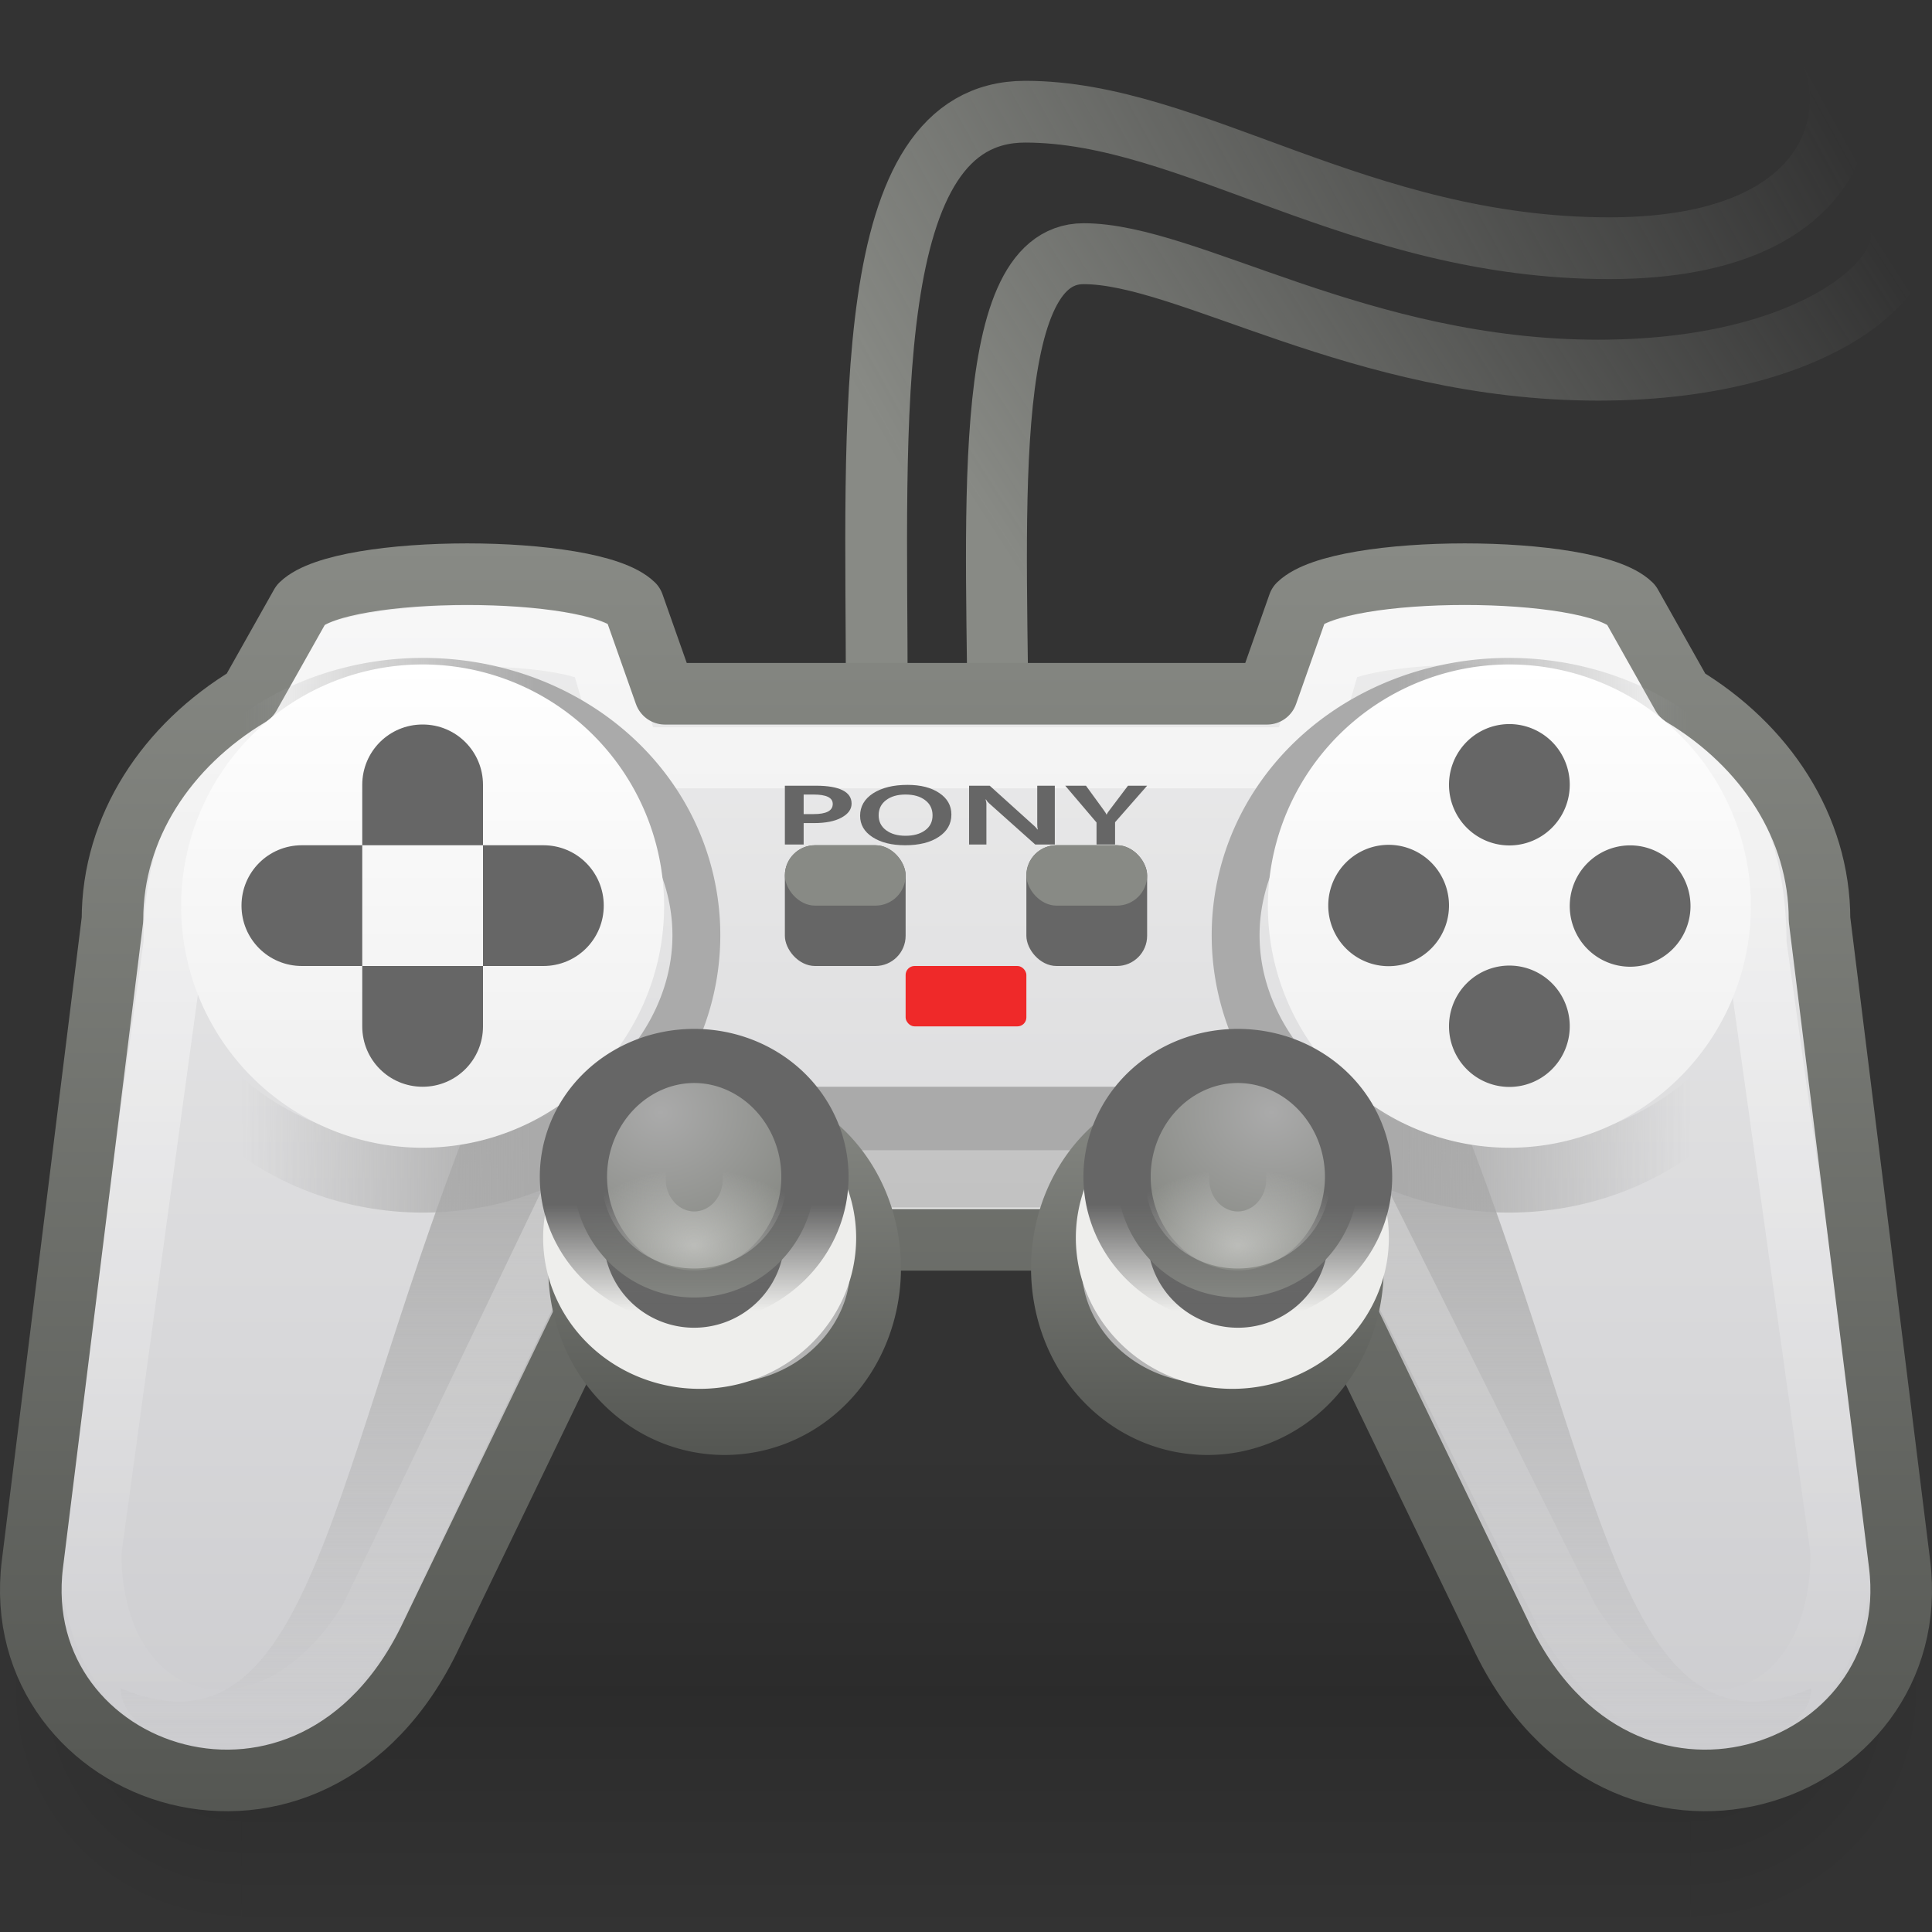 <?xml version="1.0" encoding="UTF-8" standalone="no"?>
<!-- Created with Inkscape (http://www.inkscape.org/) -->
<svg
   xmlns:dc="http://purl.org/dc/elements/1.1/"
   xmlns:cc="http://web.resource.org/cc/"
   xmlns:rdf="http://www.w3.org/1999/02/22-rdf-syntax-ns#"
   xmlns:svg="http://www.w3.org/2000/svg"
   xmlns="http://www.w3.org/2000/svg"
   xmlns:xlink="http://www.w3.org/1999/xlink"
   xmlns:sodipodi="http://sodipodi.sourceforge.net/DTD/sodipodi-0.dtd"
   xmlns:inkscape="http://www.inkscape.org/namespaces/inkscape"
   width="32px"
   height="32px"
   id="svg2777"
   sodipodi:version="0.32"
   inkscape:version="0.45.1"
   sodipodi:docbase="C:\Documents and Settings\Administrator\My Documents\Icons\Tango\my_icons\32x32"
   sodipodi:docname="input-gaming-sony-psx-dual-shock.svg"
   inkscape:output_extension="org.inkscape.output.svg.inkscape"
   inkscape:export-filename="C:\Documents and Settings\Administrator\My Documents\Icons\Tango\my_icons\32x32\input-gaming-sony-psx-dual-shock.png"
   inkscape:export-xdpi="90"
   inkscape:export-ydpi="90">
  <rect width="100%" height="100%" fill="#333333" stroke="none"/>
  <defs
     id="defs2779">
    <linearGradient
       inkscape:collect="always"
       xlink:href="#linearGradient4748"
       id="linearGradient3308"
       gradientUnits="userSpaceOnUse"
       x1="14.529"
       y1="20.716"
       x2="18.888"
       y2="18.71" />
    <linearGradient
       inkscape:collect="always"
       xlink:href="#linearGradient4748"
       id="linearGradient3306"
       gradientUnits="userSpaceOnUse"
       x1="10.208"
       y1="24.065"
       x2="4.534"
       y2="24.065" />
    <linearGradient
       inkscape:collect="always"
       xlink:href="#linearGradient4748"
       id="linearGradient2773"
       gradientUnits="userSpaceOnUse"
       x1="10.208"
       y1="24.065"
       x2="4.534"
       y2="24.065" />
    <linearGradient
       inkscape:collect="always"
       xlink:href="#linearGradient6037"
       id="linearGradient3312"
       gradientUnits="userSpaceOnUse"
       x1="11.714"
       y1="20.618"
       x2="11.714"
       y2="22.164" />
    <radialGradient
       inkscape:collect="always"
       xlink:href="#linearGradient6045"
       id="radialGradient3310"
       gradientUnits="userSpaceOnUse"
       gradientTransform="matrix(1.072,0,0,1.198,-0.809,-4.001)"
       cx="11.318"
       cy="19.433"
       fx="11.318"
       fy="19.433"
       r="1.724" />
    <radialGradient
       inkscape:collect="always"
       xlink:href="#linearGradient6057"
       id="radialGradient3314"
       gradientUnits="userSpaceOnUse"
       gradientTransform="matrix(1.578,0,0,1.09,-6.772,-1.826)"
       cx="11.714"
       cy="21.299"
       fx="11.714"
       fy="21.299"
       r="1.221" />
    <linearGradient
       inkscape:collect="always"
       id="linearGradient6037">
      <stop
         style="stop-color:#666666;stop-opacity:1"
         offset="0"
         id="stop6039" />
      <stop
         style="stop-color:#666666;stop-opacity:0"
         offset="1"
         id="stop6041" />
    </linearGradient>
    <linearGradient
       inkscape:collect="always"
       xlink:href="#linearGradient6037"
       id="linearGradient3318"
       gradientUnits="userSpaceOnUse"
       x1="11.714"
       y1="20.618"
       x2="11.714"
       y2="22.164" />
    <linearGradient
       inkscape:collect="always"
       id="linearGradient6045">
      <stop
         style="stop-color:#aaaaaa;stop-opacity:1"
         offset="0"
         id="stop6047" />
      <stop
         style="stop-color:#888a85;stop-opacity:1"
         offset="1"
         id="stop6049" />
    </linearGradient>
    <radialGradient
       inkscape:collect="always"
       xlink:href="#linearGradient6045"
       id="radialGradient3316"
       gradientUnits="userSpaceOnUse"
       gradientTransform="matrix(1.072,0,0,1.198,-0.809,-4.001)"
       cx="11.318"
       cy="19.433"
       fx="11.318"
       fy="19.433"
       r="1.724" />
    <linearGradient
       inkscape:collect="always"
       id="linearGradient6057">
      <stop
         style="stop-color:#eeeeec;stop-opacity:1;"
         offset="0"
         id="stop6059" />
      <stop
         style="stop-color:#eeeeec;stop-opacity:0;"
         offset="1"
         id="stop6061" />
    </linearGradient>
    <radialGradient
       inkscape:collect="always"
       xlink:href="#linearGradient6057"
       id="radialGradient3320"
       gradientUnits="userSpaceOnUse"
       gradientTransform="matrix(1.578,0,0,1.09,-6.772,-1.826)"
       cx="11.714"
       cy="21.299"
       fx="11.714"
       fy="21.299"
       r="1.221" />
    <linearGradient
       inkscape:collect="always"
       xlink:href="#linearGradient3132"
       id="linearGradient3146"
       x1="22.5"
       y1="22"
       x2="22.5"
       y2="16"
       gradientUnits="userSpaceOnUse"
       spreadMethod="reflect"
       gradientTransform="matrix(1.412,0,0,0.667,-15.765,13.333)" />
    <radialGradient
       inkscape:collect="always"
       xlink:href="#linearGradient3132"
       id="radialGradient3138"
       cx="7.5"
       cy="7.75"
       fx="7.5"
       fy="7.75"
       r="5.5"
       gradientTransform="matrix(-1,0,0,-1,15,18.25)"
       gradientUnits="userSpaceOnUse" />
    <linearGradient
       inkscape:collect="always"
       id="linearGradient3132">
      <stop
         style="stop-color:#000000;stop-opacity:1;"
         offset="0"
         id="stop3134" />
      <stop
         style="stop-color:#000000;stop-opacity:0;"
         offset="1"
         id="stop3136" />
    </linearGradient>
    <radialGradient
       inkscape:collect="always"
       xlink:href="#linearGradient3132"
       id="radialGradient3150"
       gradientUnits="userSpaceOnUse"
       gradientTransform="matrix(-1,0,0,-1,15,18.25)"
       cx="7.5"
       cy="7.75"
       fx="7.5"
       fy="7.75"
       r="5.5" />
    <linearGradient
       id="linearGradient3704">
      <stop
         style="stop-color:#888a85;stop-opacity:1;"
         offset="0"
         id="stop3706" />
      <stop
         style="stop-color:#555753;stop-opacity:1;"
         offset="1"
         id="stop3709" />
    </linearGradient>
    <linearGradient
       id="linearGradient9531">
      <stop
         style="stop-color:#000000;stop-opacity:1;"
         offset="0"
         id="stop9533" />
      <stop
         style="stop-color:#000000;stop-opacity:0;"
         offset="1"
         id="stop9535" />
    </linearGradient>
    <linearGradient
       id="linearGradient6993">
      <stop
         style="stop-color:#cccccf;stop-opacity:1;"
         offset="0"
         id="stop6995" />
      <stop
         style="stop-color:#eeeeee;stop-opacity:1;"
         offset="1"
         id="stop6997" />
    </linearGradient>
    <linearGradient
       inkscape:collect="always"
       id="linearGradient4692">
      <stop
         style="stop-color:#aaaaaa;stop-opacity:1;"
         offset="0"
         id="stop4694" />
      <stop
         style="stop-color:#aaaaaa;stop-opacity:0;"
         offset="1"
         id="stop4696" />
    </linearGradient>
    <linearGradient
       id="linearGradient3703">
      <stop
         style="stop-color:#ffffff;stop-opacity:0;"
         offset="0"
         id="stop3705" />
      <stop
         style="stop-color:#ffffff;stop-opacity:1;"
         offset="1"
         id="stop3707" />
    </linearGradient>
    <linearGradient
       inkscape:collect="always"
       id="linearGradient4748">
      <stop
         style="stop-color:#aaaaaa;stop-opacity:1;"
         offset="0"
         id="stop4750" />
      <stop
         style="stop-color:#aaaaaa;stop-opacity:0;"
         offset="1"
         id="stop4752" />
    </linearGradient>
    <linearGradient
       id="linearGradient3706">
      <stop
         style="stop-color:#eeeeee;stop-opacity:1;"
         offset="0"
         id="stop3708" />
      <stop
         style="stop-color:#ffffff;stop-opacity:1;"
         offset="1"
         id="stop3710" />
    </linearGradient>
    <linearGradient
       id="linearGradient4548">
      <stop
         id="stop4550"
         offset="0"
         style="stop-color:#888a85;stop-opacity:1" />
      <stop
         id="stop4552"
         offset="1"
         style="stop-color:#888a85;stop-opacity:0" />
    </linearGradient>
    <linearGradient
       inkscape:collect="always"
       xlink:href="#linearGradient6993"
       id="linearGradient2922"
       gradientUnits="userSpaceOnUse"
       gradientTransform="matrix(0.667,0,0,0.667,0.28,-13.476)"
       x1="24.949"
       y1="62.5"
       x2="24.949"
       y2="32.249" />
    <linearGradient
       inkscape:collect="always"
       xlink:href="#linearGradient4692"
       id="linearGradient2924"
       gradientUnits="userSpaceOnUse"
       gradientTransform="matrix(0.667,0,0,0.645,-2.7324908e-2,1.737)"
       x1="9.404"
       y1="23.989"
       x2="9.404"
       y2="40.544" />
    <linearGradient
       inkscape:collect="always"
       xlink:href="#linearGradient4692"
       id="linearGradient2926"
       gradientUnits="userSpaceOnUse"
       gradientTransform="matrix(-0.667,0,0,0.645,32.002,1.737)"
       x1="9.404"
       y1="23.989"
       x2="9.404"
       y2="40.544" />
    <linearGradient
       inkscape:collect="always"
       xlink:href="#linearGradient3703"
       id="linearGradient2928"
       gradientUnits="userSpaceOnUse"
       gradientTransform="matrix(0.665,0,0,0.656,3.2268256e-2,-0.372)"
       x1="24"
       y1="43.078"
       x2="24"
       y2="13.593" />
    <linearGradient
       inkscape:collect="always"
       xlink:href="#linearGradient4748"
       id="linearGradient2930"
       gradientUnits="userSpaceOnUse"
       x1="14.918"
       y1="24.065"
       x2="6.401"
       y2="24.005" />
    <linearGradient
       inkscape:collect="always"
       xlink:href="#linearGradient3706"
       id="linearGradient2932"
       gradientUnits="userSpaceOnUse"
       x1="11.714"
       y1="25.143"
       x2="11.714"
       y2="15.286" />
    <linearGradient
       inkscape:collect="always"
       xlink:href="#linearGradient4748"
       id="linearGradient2934"
       gradientUnits="userSpaceOnUse"
       x1="14.918"
       y1="24.065"
       x2="6.401"
       y2="24.005" />
    <linearGradient
       inkscape:collect="always"
       xlink:href="#linearGradient3706"
       id="linearGradient2936"
       gradientUnits="userSpaceOnUse"
       x1="11.714"
       y1="25.143"
       x2="11.714"
       y2="15.286" />
    <linearGradient
       inkscape:collect="always"
       xlink:href="#linearGradient4548"
       id="linearGradient2938"
       gradientUnits="userSpaceOnUse"
       gradientTransform="matrix(0.637,0,0,0.744,8.963,-3.474)"
       x1="11.503"
       y1="14.911"
       x2="31.856"
       y2="3.16" />
    <linearGradient
       inkscape:collect="always"
       xlink:href="#linearGradient4548"
       id="linearGradient2940"
       gradientUnits="userSpaceOnUse"
       gradientTransform="matrix(0.619,0,0,0.613,10.402,-0.932)"
       x1="11.503"
       y1="14.911"
       x2="31.856"
       y2="3.16" />
    <linearGradient
       inkscape:collect="always"
       xlink:href="#linearGradient4548"
       id="linearGradient2943"
       gradientUnits="userSpaceOnUse"
       gradientTransform="matrix(0.657,0,0,0.59,9.589,1.146)"
       x1="11.503"
       y1="14.911"
       x2="31.856"
       y2="3.16" />
    <linearGradient
       inkscape:collect="always"
       xlink:href="#linearGradient4548"
       id="linearGradient2946"
       gradientUnits="userSpaceOnUse"
       gradientTransform="matrix(0.691,0,0,0.72,7.267,-2.367)"
       x1="11.503"
       y1="14.911"
       x2="31.856"
       y2="3.16" />
    <linearGradient
       inkscape:collect="always"
       xlink:href="#linearGradient3703"
       id="linearGradient2964"
       gradientUnits="userSpaceOnUse"
       gradientTransform="matrix(0.687,0,0,0.65,-0.479,0.798)"
       x1="24"
       y1="43.078"
       x2="24"
       y2="13.593" />
    <linearGradient
       inkscape:collect="always"
       xlink:href="#linearGradient4692"
       id="linearGradient2968"
       gradientUnits="userSpaceOnUse"
       gradientTransform="matrix(-0.643,0,0,0.664,31.929,2.056)"
       x1="9.404"
       y1="23.989"
       x2="9.404"
       y2="40.544" />
    <linearGradient
       inkscape:collect="always"
       xlink:href="#linearGradient4692"
       id="linearGradient2971"
       gradientUnits="userSpaceOnUse"
       gradientTransform="matrix(0.643,0,0,0.664,7.1426067e-2,2.056)"
       x1="9.404"
       y1="23.989"
       x2="9.404"
       y2="40.544" />
    <linearGradient
       inkscape:collect="always"
       xlink:href="#linearGradient6993"
       id="linearGradient2974"
       gradientUnits="userSpaceOnUse"
       gradientTransform="matrix(0.668,0,0,0.67,-2.8385497e-2,-12.528)"
       x1="24.949"
       y1="62.5"
       x2="24.949"
       y2="32.249" />
    <linearGradient
       inkscape:collect="always"
       xlink:href="#linearGradient3704"
       id="linearGradient3711"
       x1="15.5"
       y1="8.994"
       x2="15.5"
       y2="30"
       gradientUnits="userSpaceOnUse" />
    <linearGradient
       inkscape:collect="always"
       xlink:href="#linearGradient3704"
       id="linearGradient4256"
       x1="11.714"
       y1="17.329"
       x2="11.714"
       y2="23.091"
       gradientUnits="userSpaceOnUse" />
    <linearGradient
       inkscape:collect="always"
       xlink:href="#linearGradient4748"
       id="linearGradient4259"
       gradientUnits="userSpaceOnUse"
       x1="10.208"
       y1="24.065"
       x2="4.534"
       y2="24.065" />
    <linearGradient
       inkscape:collect="always"
       xlink:href="#linearGradient4748"
       id="linearGradient4263"
       gradientUnits="userSpaceOnUse"
       x1="10.208"
       y1="24.065"
       x2="4.534"
       y2="24.065" />
    <linearGradient
       inkscape:collect="always"
       xlink:href="#linearGradient4748"
       id="linearGradient4266"
       gradientUnits="userSpaceOnUse"
       x1="10.208"
       y1="24.065"
       x2="4.534"
       y2="24.065" />
    <linearGradient
       inkscape:collect="always"
       xlink:href="#linearGradient3704"
       id="linearGradient4279"
       gradientUnits="userSpaceOnUse"
       x1="11.714"
       y1="17.329"
       x2="11.714"
       y2="23.091" />
    <radialGradient
       inkscape:collect="always"
       xlink:href="#linearGradient6045"
       id="radialGradient4281"
       gradientUnits="userSpaceOnUse"
       gradientTransform="matrix(1.072,0,0,1.198,-0.809,-4.001)"
       cx="11.318"
       cy="19.433"
       fx="11.318"
       fy="19.433"
       r="1.724" />
    <linearGradient
       inkscape:collect="always"
       xlink:href="#linearGradient6037"
       id="linearGradient4283"
       gradientUnits="userSpaceOnUse"
       x1="11.714"
       y1="20.618"
       x2="11.714"
       y2="22.164" />
    <radialGradient
       inkscape:collect="always"
       xlink:href="#linearGradient6057"
       id="radialGradient4285"
       gradientUnits="userSpaceOnUse"
       gradientTransform="matrix(1.578,0,0,1.09,-6.772,-1.826)"
       cx="11.714"
       cy="21.299"
       fx="11.714"
       fy="21.299"
       r="1.221" />
  </defs>
  <sodipodi:namedview
     id="base"
     pagecolor="#ffffff"
     bordercolor="#666666"
     borderopacity="1.0"
     inkscape:pageopacity="0.0"
     inkscape:pageshadow="2"
     inkscape:zoom="16.000001"
     inkscape:cx="26.386528"
     inkscape:cy="16.051355"
     inkscape:current-layer="layer1"
     showgrid="true"
     inkscape:grid-bbox="true"
     inkscape:document-units="px"
     inkscape:window-width="1152"
     inkscape:window-height="813"
     inkscape:window-x="-4"
     inkscape:window-y="-4"
     inkscape:grid-points="true"
     inkscape:showpageshadow="false" />
  <g
     id="layer1"
     inkscape:label="Layer 1"
     inkscape:groupmode="layer">
    <rect
       style="opacity:0.15;fill:url(#linearGradient3146);fill-opacity:1;stroke:none;stroke-width:1;stroke-linecap:round;stroke-linejoin:miter;stroke-miterlimit:4;stroke-dasharray:none;stroke-opacity:1"
       id="rect2157"
       width="24"
       height="8"
       x="4"
       y="24"
       inkscape:export-filename="C:\Documents and Settings\Administrator\My Documents\Icons\Tango\my_icons\scalable\path3148.png"
       inkscape:export-xdpi="90"
       inkscape:export-ydpi="90" />
    <path
       sodipodi:type="arc"
       style="opacity:0.15;fill:url(#radialGradient3138);fill-opacity:1;stroke:none;stroke-width:0.917;stroke-linecap:round;stroke-linejoin:miter;stroke-miterlimit:4;stroke-dasharray:none;stroke-opacity:1"
       id="path2159"
       sodipodi:cx="7.5"
       sodipodi:cy="10.5"
       sodipodi:rx="5.5"
       sodipodi:ry="5.5"
       d="M 13,10.5 A 5.5,5.5 0 1 1 2,10.5 L 7.5,10.5 z"
       transform="matrix(0,0.727,-0.727,0,11.636,22.545)"
       sodipodi:start="0"
       sodipodi:end="3.1415927"
       inkscape:export-filename="C:\Documents and Settings\Administrator\My Documents\Icons\Tango\my_icons\scalable\path3148.png"
       inkscape:export-xdpi="90"
       inkscape:export-ydpi="90" />
    <path
       sodipodi:type="arc"
       style="opacity:0.15;fill:url(#radialGradient3150);fill-opacity:1;stroke:none;stroke-width:0.917;stroke-linecap:round;stroke-linejoin:miter;stroke-miterlimit:4;stroke-dasharray:none;stroke-opacity:1"
       id="path3148"
       sodipodi:cx="7.5"
       sodipodi:cy="10.5"
       sodipodi:rx="5.5"
       sodipodi:ry="5.5"
       d="M 13,10.5 A 5.5,5.5 0 1 1 2,10.5 L 7.5,10.5 z"
       transform="matrix(0,-0.727,0.727,0,20.364,33.455)"
       sodipodi:start="0"
       sodipodi:end="3.1415927"
       inkscape:export-xdpi="90"
       inkscape:export-ydpi="90" />
    <path
       id="path6501"
       d="M 14.522,11.488 C 14.522,6.978 14.216,1.85 16.98,1.85 C 19.744,1.85 22.507,4.111 26.653,4.111 C 30.799,4.111 30.885,1.411 30.108,0.512"
       style="fill:none;fill-opacity:0.75;fill-rule:evenodd;stroke:url(#linearGradient2946);stroke-width:1.023;stroke-linecap:butt;stroke-linejoin:miter;stroke-miterlimit:4;stroke-dasharray:none;stroke-opacity:1"
       sodipodi:nodetypes="czzs" />
    <path
       sodipodi:nodetypes="czzs"
       style="fill:none;fill-opacity:0.75;fill-rule:evenodd;stroke:url(#linearGradient2943);stroke-width:1.009;stroke-linecap:butt;stroke-linejoin:miter;stroke-miterlimit:4;stroke-dasharray:none;stroke-opacity:1"
       d="M 16.533,12.495 C 16.533,8.801 16.18,4.202 17.947,4.202 C 19.672,4.202 22.527,6.131 26.472,6.131 C 30.417,6.131 32.063,4.242 31.323,3.505"
       id="path6453" />
    <path
       style="color:#000000;fill:url(#linearGradient2974);fill-opacity:1;fill-rule:nonzero;stroke:none;stroke-width:1;stroke-linecap:round;stroke-linejoin:round;marker:none;marker-start:none;marker-mid:none;marker-end:none;stroke-miterlimit:4;stroke-dashoffset:0;stroke-opacity:1;visibility:visible;display:inline;overflow:visible;enable-background:accumulate"
       d="M 5.314,9.571 L 4.49,11.349 C 3.157,12.172 2.285,13.53 2.285,15.058 L 1,25.739 C 0.57,29.303 5.503,31.076 7.408,26.914 L 10.469,20.619 L 21.531,20.619 L 24.592,26.914 C 26.496,31.076 31.43,29.303 31,25.739 L 29.714,15.058 C 29.714,13.53 28.843,12.172 27.51,11.349 L 26.685,9.571 C 26.018,8.901 22.01,8.901 21.343,9.571 L 20.837,11.927 L 11.163,11.927 L 10.657,9.571 C 9.989,8.901 5.982,8.901 5.314,9.571 z "
       id="path3717"
       sodipodi:nodetypes="ccccccccccccccccc" />
    <rect
       style="color:#000000;fill:#aaaaaa;fill-opacity:1;fill-rule:nonzero;stroke:none;stroke-width:1;stroke-linecap:butt;stroke-linejoin:miter;marker:none;marker-start:none;marker-mid:none;marker-end:none;stroke-miterlimit:4;stroke-dasharray:none;stroke-dashoffset:0;stroke-opacity:1;visibility:visible;display:inline;overflow:visible;enable-background:accumulate"
       id="rect4676"
       width="12"
       height="2"
       x="10"
       y="18"
       inkscape:transform-center-x="-0.365114" />
    <path
       style="color:#000000;fill:url(#linearGradient2971);fill-opacity:1;fill-rule:nonzero;stroke:none;stroke-width:1;stroke-linecap:butt;stroke-linejoin:miter;marker:none;marker-start:none;marker-mid:none;marker-end:none;stroke-miterlimit:4;stroke-dashoffset:0;stroke-opacity:1;visibility:visible;display:inline;overflow:visible;enable-background:accumulate"
       d="M 8,18 L 12,18 L 7.143,26.242 C 5.948,29.982 2,29.234 2,27.965 C 5.214,29.294 5.429,24.345 8,18 z "
       id="path4869"
       sodipodi:nodetypes="ccccc" />
    <path
       style="color:#000000;fill:url(#linearGradient2968);fill-opacity:1;fill-rule:nonzero;stroke:none;stroke-width:1;stroke-linecap:butt;stroke-linejoin:miter;marker:none;marker-start:none;marker-mid:none;marker-end:none;stroke-miterlimit:4;stroke-dashoffset:0;stroke-opacity:1;visibility:visible;display:inline;overflow:visible;enable-background:accumulate"
       d="M 24,18 L 20,18 L 24.857,26.242 C 26.052,29.982 30,29.234 30,27.965 C 26.786,29.294 26.571,24.345 24,18 z "
       id="path4726"
       sodipodi:nodetypes="ccccc" />
    <path
       style="opacity:0.6;color:#000000;fill:none;fill-opacity:1;fill-rule:nonzero;stroke:url(#linearGradient2964);stroke-width:1.011;stroke-linecap:round;stroke-linejoin:round;marker:none;marker-start:none;marker-mid:none;marker-end:none;stroke-miterlimit:4;stroke-dashoffset:0;stroke-opacity:1;visibility:visible;display:inline;overflow:visible;enable-background:accumulate"
       d="M 5.489,10.843 L 4.678,12.135 C 3.369,12.911 2.882,14.192 2.882,15.634 L 1.505,25.71 C 1.505,28.789 4.466,29.539 6.124,26.819 L 9.61,19.557 L 22.356,19.557 L 25.977,26.819 C 27.635,29.539 30.495,28.789 30.495,25.71 L 29.086,15.634 C 29.086,14.192 28.631,12.911 27.322,12.135 L 26.511,10.843 C 25.652,10.373 22.847,10.413 22.06,10.843 L 21.563,12.551 L 10.437,12.551 L 9.94,10.843 C 9.153,10.413 6.387,10.445 5.489,10.843 z "
       id="path4696"
       sodipodi:nodetypes="ccccccccccccccccc" />
    <path
       style="font-size:3.592px;font-style:normal;font-variant:normal;font-weight:bold;font-stretch:normal;text-align:start;line-height:125%;writing-mode:lr-tb;text-anchor:start;fill:#666666;fill-opacity:1;stroke:none;stroke-width:1pt;stroke-linecap:butt;stroke-linejoin:miter;stroke-opacity:1;font-family:Segoe"
       d="M 13,13.014 L 13.517,13.014 C 13.71,13.014 13.857,13.039 13.956,13.089 C 14.056,13.139 14.105,13.213 14.105,13.31 C 14.105,13.404 14.05,13.481 13.938,13.542 C 13.828,13.603 13.675,13.633 13.48,13.633 L 13.311,13.633 L 13.311,13.988 L 13,13.988 L 13,13.014 M 13.311,13.484 L 13.476,13.484 C 13.581,13.484 13.661,13.47 13.714,13.442 C 13.767,13.414 13.793,13.372 13.793,13.316 C 13.793,13.264 13.767,13.225 13.714,13.199 C 13.661,13.173 13.581,13.16 13.476,13.16 L 13.311,13.16 L 13.311,13.484 M 15.031,13 C 15.249,13 15.425,13.045 15.558,13.135 C 15.691,13.224 15.758,13.343 15.758,13.491 C 15.758,13.645 15.688,13.769 15.549,13.861 C 15.41,13.954 15.224,14 14.992,14 C 14.769,14 14.589,13.955 14.451,13.865 C 14.314,13.776 14.246,13.658 14.246,13.512 C 14.246,13.357 14.318,13.233 14.461,13.14 C 14.606,13.047 14.796,13 15.031,13 M 14.998,13.843 C 15.132,13.843 15.24,13.813 15.322,13.753 C 15.404,13.694 15.446,13.611 15.446,13.506 C 15.446,13.399 15.405,13.314 15.323,13.253 C 15.242,13.191 15.134,13.16 14.998,13.16 C 14.865,13.16 14.757,13.191 14.676,13.253 C 14.594,13.315 14.553,13.399 14.553,13.503 C 14.553,13.607 14.594,13.69 14.676,13.751 C 14.758,13.812 14.865,13.843 14.998,13.843 M 17.471,13.988 L 17.147,13.988 L 16.379,13.302 C 16.36,13.285 16.344,13.265 16.331,13.242 L 16.324,13.242 C 16.333,13.268 16.338,13.291 16.338,13.312 L 16.338,13.988 L 16.051,13.988 L 16.051,13.014 L 16.393,13.014 L 17.131,13.68 C 17.149,13.696 17.166,13.716 17.184,13.738 L 17.191,13.738 C 17.183,13.716 17.18,13.69 17.18,13.658 L 17.18,13.014 L 17.471,13.014 L 17.471,13.988 M 19,13.014 L 18.469,13.619 L 18.469,13.988 L 18.162,13.988 L 18.162,13.623 L 17.644,13.014 L 17.987,13.014 L 18.202,13.309 C 18.269,13.4 18.305,13.451 18.312,13.463 C 18.319,13.474 18.324,13.484 18.327,13.493 L 18.329,13.493 C 18.338,13.474 18.346,13.461 18.352,13.452 L 18.683,13.014 L 19,13.014"
       id="text3387" />
    <rect
       style="color:#000000;fill:#666666;fill-opacity:1;fill-rule:nonzero;stroke:none;stroke-width:0.5;stroke-linecap:butt;stroke-linejoin:miter;marker:none;marker-start:none;marker-mid:none;marker-end:none;stroke-miterlimit:4;stroke-dasharray:none;stroke-dashoffset:0;stroke-opacity:1;visibility:visible;display:inline;overflow:visible;enable-background:accumulate"
       id="rect6965"
       width="2"
       height="2"
       x="13"
       y="14"
       rx="0.5"
       ry="0.5" />
    <rect
       style="color:#000000;fill:#888a85;fill-opacity:1;fill-rule:nonzero;stroke:none;stroke-width:0.5;stroke-linecap:butt;stroke-linejoin:miter;marker:none;marker-start:none;marker-mid:none;marker-end:none;stroke-miterlimit:4;stroke-dasharray:none;stroke-dashoffset:0;stroke-opacity:1;visibility:visible;display:inline;overflow:visible;enable-background:accumulate"
       id="rect5994"
       width="2"
       height="1"
       x="13"
       y="14"
       rx="0.5"
       ry="0.5" />
    <rect
       style="color:#000000;fill:#666666;fill-opacity:1;fill-rule:nonzero;stroke:none;stroke-width:0.5;stroke-linecap:butt;stroke-linejoin:miter;marker:none;marker-start:none;marker-mid:none;marker-end:none;stroke-miterlimit:4;stroke-dasharray:none;stroke-dashoffset:0;stroke-opacity:1;visibility:visible;display:inline;overflow:visible;enable-background:accumulate"
       id="rect6967"
       width="2"
       height="2"
       x="17"
       y="14"
       rx="0.5"
       ry="0.5" />
    <rect
       style="color:#000000;fill:#888a85;fill-opacity:1;fill-rule:nonzero;stroke:none;stroke-width:0.5;stroke-linecap:butt;stroke-linejoin:miter;marker:none;marker-start:none;marker-mid:none;marker-end:none;stroke-miterlimit:4;stroke-dasharray:none;stroke-dashoffset:0;stroke-opacity:1;visibility:visible;display:inline;overflow:visible;enable-background:accumulate"
       id="rect6969"
       width="2"
       height="1"
       x="17"
       y="14"
       rx="0.5"
       ry="0.5" />
    <path
       style="color:#000000;fill:none;fill-opacity:1;fill-rule:nonzero;stroke:url(#linearGradient3711);stroke-width:1.02;stroke-linecap:round;stroke-linejoin:round;marker:none;marker-start:none;marker-mid:none;marker-end:none;stroke-miterlimit:4;stroke-dasharray:none;stroke-dashoffset:0;stroke-opacity:1;visibility:visible;display:inline;overflow:visible;enable-background:accumulate"
       d="M 4.985,10.012 L 4.135,11.522 C 2.761,12.345 1.863,13.702 1.863,15.229 L 0.537,25.905 C 0.094,29.467 5.18,31.239 7.143,27.079 L 10.299,20.536 L 21.701,20.536 L 24.857,27.079 C 26.82,31.239 31.906,29.467 31.463,25.905 L 30.137,15.229 C 30.137,13.702 29.239,12.345 27.865,11.522 L 27.015,10.012 C 26.327,9.343 22.196,9.343 21.508,10.012 L 20.986,11.491 L 11.014,11.491 L 10.492,10.012 C 9.804,9.343 5.673,9.343 4.985,10.012 z "
       id="path4678"
       sodipodi:nodetypes="ccccccccccccccccc" />
    <path
       sodipodi:type="arc"
       style="color:#000000;fill:none;fill-opacity:1;fill-rule:nonzero;stroke:url(#linearGradient2930);stroke-width:1.401;stroke-linecap:butt;stroke-linejoin:miter;marker:none;marker-start:none;marker-mid:none;marker-end:none;stroke-miterlimit:4;stroke-dasharray:none;stroke-dashoffset:0;stroke-opacity:1;visibility:visible;display:inline;overflow:visible;enable-background:accumulate"
       id="path4795"
       sodipodi:cx="11.714286"
       sodipodi:cy="20.214285"
       sodipodi:rx="8"
       sodipodi:ry="4.9285712"
       d="M 19.714 20.214 A 8 4.929 0 1 1  3.714,20.214 A 8 4.929 0 1 1  19.714 20.214 z"
       transform="matrix(-0.566,0,0,0.816,31.624,-1.004)" />
    <path
       sodipodi:type="arc"
       style="color:#000000;fill:url(#linearGradient2932);fill-opacity:1;fill-rule:nonzero;stroke:none;stroke-width:1;stroke-linecap:butt;stroke-linejoin:miter;marker:none;marker-start:none;marker-mid:none;marker-end:none;stroke-miterlimit:4;stroke-dasharray:none;stroke-dashoffset:0;stroke-opacity:1;visibility:visible;display:inline;overflow:visible;enable-background:accumulate"
       id="path4783"
       sodipodi:cx="11.714286"
       sodipodi:cy="20.214285"
       sodipodi:rx="8"
       sodipodi:ry="4.9285712"
       d="M 19.714 20.214 A 8 4.929 0 1 1  3.714,20.214 A 8 4.929 0 1 1  19.714 20.214 z"
       transform="matrix(-0.5,0,0,0.812,30.857,-1.406)" />
    <path
       sodipodi:type="arc"
       style="color:#000000;fill:#666666;fill-opacity:1;fill-rule:nonzero;stroke:none;stroke-width:0.586;stroke-linecap:butt;stroke-linejoin:miter;marker:none;marker-start:none;marker-mid:none;marker-end:none;stroke-miterlimit:4;stroke-dasharray:none;stroke-dashoffset:0;stroke-opacity:1;visibility:visible;display:inline;overflow:visible;enable-background:accumulate"
       id="path5015"
       sodipodi:cx="23"
       sodipodi:cy="7.5"
       sodipodi:rx="2"
       sodipodi:ry="1.5"
       d="M 25 7.5 A 2 1.5 0 1 1  21,7.5 A 2 1.5 0 1 1  25 7.5 z"
       transform="matrix(0.5,0,0,0.67,13.5,7.973)" />
    <path
       sodipodi:type="arc"
       style="color:#000000;fill:#666666;fill-opacity:1;fill-rule:nonzero;stroke:none;stroke-width:0.586;stroke-linecap:butt;stroke-linejoin:miter;marker:none;marker-start:none;marker-mid:none;marker-end:none;stroke-miterlimit:4;stroke-dasharray:none;stroke-dashoffset:0;stroke-opacity:1;visibility:visible;display:inline;overflow:visible;enable-background:accumulate"
       id="path5986"
       sodipodi:cx="23"
       sodipodi:cy="7.5"
       sodipodi:rx="2"
       sodipodi:ry="1.5"
       d="M 25 7.5 A 2 1.5 0 1 1  21,7.5 A 2 1.5 0 1 1  25 7.5 z"
       transform="matrix(0.5,0,0,0.67,13.5,11.973)" />
    <path
       sodipodi:type="arc"
       style="color:#000000;fill:#666666;fill-opacity:1;fill-rule:nonzero;stroke:none;stroke-width:0.586;stroke-linecap:butt;stroke-linejoin:miter;marker:none;marker-start:none;marker-mid:none;marker-end:none;stroke-miterlimit:4;stroke-dasharray:none;stroke-dashoffset:0;stroke-opacity:1;visibility:visible;display:inline;overflow:visible;enable-background:accumulate"
       id="path5988"
       sodipodi:cx="23"
       sodipodi:cy="7.5"
       sodipodi:rx="2"
       sodipodi:ry="1.5"
       d="M 25 7.5 A 2 1.5 0 1 1  21,7.5 A 2 1.5 0 1 1  25 7.5 z"
       transform="matrix(0.5,0,0,0.67,15.5,9.982)" />
    <path
       sodipodi:type="arc"
       style="color:#000000;fill:#666666;fill-opacity:1;fill-rule:nonzero;stroke:none;stroke-width:0.586;stroke-linecap:butt;stroke-linejoin:miter;marker:none;marker-start:none;marker-mid:none;marker-end:none;stroke-miterlimit:4;stroke-dasharray:none;stroke-dashoffset:0;stroke-opacity:1;visibility:visible;display:inline;overflow:visible;enable-background:accumulate"
       id="path5990"
       sodipodi:cx="23"
       sodipodi:cy="7.5"
       sodipodi:rx="2"
       sodipodi:ry="1.5"
       d="M 25 7.5 A 2 1.5 0 1 1  21,7.5 A 2 1.5 0 1 1  25 7.5 z"
       transform="matrix(0.5,0,0,0.67,11.5,9.973)" />
    <path
       sodipodi:type="arc"
       style="color:#000000;fill:none;fill-opacity:1;fill-rule:nonzero;stroke:url(#linearGradient2934);stroke-width:1.401;stroke-linecap:butt;stroke-linejoin:miter;marker:none;marker-start:none;marker-mid:none;marker-end:none;stroke-miterlimit:4;stroke-dasharray:none;stroke-dashoffset:0;stroke-opacity:1;visibility:visible;display:inline;overflow:visible;enable-background:accumulate"
       id="path4738"
       sodipodi:cx="11.714286"
       sodipodi:cy="20.214285"
       sodipodi:rx="8"
       sodipodi:ry="4.9285712"
       d="M 19.714 20.214 A 8 4.929 0 1 1  3.714,20.214 A 8 4.929 0 1 1  19.714 20.214 z"
       transform="matrix(0.566,0,0,0.816,0.376,-1.004)" />
    <path
       sodipodi:type="arc"
       style="color:#000000;fill:url(#linearGradient2936);fill-opacity:1;fill-rule:nonzero;stroke:none;stroke-width:1;stroke-linecap:butt;stroke-linejoin:miter;marker:none;marker-start:none;marker-mid:none;marker-end:none;stroke-miterlimit:4;stroke-dasharray:none;stroke-dashoffset:0;stroke-opacity:1;visibility:visible;display:inline;overflow:visible;enable-background:accumulate"
       id="path4672"
       sodipodi:cx="11.714286"
       sodipodi:cy="20.214285"
       sodipodi:rx="8"
       sodipodi:ry="4.9285712"
       d="M 19.714 20.214 A 8 4.929 0 1 1  3.714,20.214 A 8 4.929 0 1 1  19.714 20.214 z"
       transform="matrix(0.5,0,0,0.812,1.143,-1.406)" />
    <path
       style="opacity:1;fill:#666666;fill-opacity:1;fill-rule:nonzero;stroke:none;stroke-width:2;stroke-linecap:round;stroke-linejoin:round;stroke-miterlimit:4;stroke-dasharray:none;stroke-dashoffset:0;stroke-opacity:1"
       d="M 7,12 C 6.446,12 6,12.446 6,13 L 6,14 L 8,14 L 8,13 C 8,12.446 7.554,12 7,12 z M 8,14 L 8,16 L 9,16 C 9.554,16 10,15.554 10,15 C 10,14.446 9.554,14 9,14 L 8,14 z M 8,16 L 6,16 L 6,17 C 6,17.554 6.446,18 7,18 C 7.554,18 8,17.554 8,17 L 8,16 z M 6,16 L 6,14 L 5,14 C 4.446,14 4,14.446 4,15 C 4,15.554 4.446,16 5,16 L 6,16 z "
       id="rect2979" />
    <path
       sodipodi:type="arc"
       style="color:#000000;fill:#b4b4b4;fill-opacity:1;fill-rule:nonzero;stroke:url(#linearGradient4256);stroke-width:1.142;stroke-linecap:butt;stroke-linejoin:miter;marker:none;marker-start:none;marker-mid:none;marker-end:none;stroke-miterlimit:4;stroke-dasharray:none;stroke-dashoffset:0;stroke-opacity:1;visibility:visible;display:inline;overflow:visible;enable-background:accumulate"
       id="path5989"
       sodipodi:cx="11.714286"
       sodipodi:cy="20.214285"
       sodipodi:rx="3.3973215"
       sodipodi:ry="2.3973215"
       d="M 15.112 20.214 A 3.397 2.397 0 1 1  8.317,20.214 A 3.397 2.397 0 1 1  15.112 20.214 z"
       transform="matrix(0.736,0,0,1.043,3.38,-8.0074228e-2)" />
    <path
       transform="matrix(0.776,0,0,1.043,2.498,-0.58)"
       d="M 15.055 20.214 A 3.34 2.397 0 1 1  8.374,20.214 A 3.34 2.397 0 1 1  15.055 20.214 z"
       sodipodi:ry="2.3973215"
       sodipodi:rx="3.3403351"
       sodipodi:cy="20.214285"
       sodipodi:cx="11.714286"
       id="path5993"
       style="color:#000000;fill:#eeeeec;fill-opacity:1;fill-rule:nonzero;stroke:none;stroke-width:1;stroke-linecap:butt;stroke-linejoin:miter;marker:none;marker-start:none;marker-mid:none;marker-end:none;stroke-miterlimit:4;stroke-dasharray:none;stroke-dashoffset:0;stroke-opacity:1;visibility:visible;display:inline;overflow:visible;enable-background:accumulate"
       sodipodi:type="arc" />
    <path
       sodipodi:type="arc"
       style="color:#000000;fill:#666666;fill-opacity:1;fill-rule:nonzero;stroke:none;stroke-width:1.17;stroke-linecap:butt;stroke-linejoin:miter;marker:none;marker-start:none;marker-mid:none;marker-end:none;stroke-miterlimit:4;stroke-dasharray:none;stroke-dashoffset:0;stroke-opacity:1;visibility:visible;display:inline;overflow:visible;enable-background:accumulate"
       id="path6033"
       sodipodi:cx="11.714286"
       sodipodi:cy="20.214285"
       sodipodi:rx="1.4092765"
       sodipodi:ry="1.4092765"
       d="M 13.124 20.214 A 1.409 1.409 0 1 1  10.305,20.214 A 1.409 1.409 0 1 1  13.124 20.214 z"
       transform="matrix(1.064,0,0,1.064,-0.968,-1.016)" />
    <path
       transform="matrix(1.419,0,0,1.142,-5.125,-3.594)"
       d="M 13.124 20.214 A 1.409 1.751 0 1 1  10.305,20.214 A 1.409 1.751 0 1 1  13.124 20.214 z"
       sodipodi:ry="1.7505856"
       sodipodi:rx="1.4092765"
       sodipodi:cy="20.214285"
       sodipodi:cx="11.714286"
       id="path6035"
       style="color:#000000;fill:url(#radialGradient3310);fill-opacity:1;fill-rule:nonzero;stroke:url(#linearGradient3312);stroke-width:0.785;stroke-linecap:butt;stroke-linejoin:miter;marker:none;marker-start:none;marker-mid:none;marker-end:none;stroke-miterlimit:4;stroke-dasharray:none;stroke-dashoffset:0;stroke-opacity:1;visibility:visible;display:inline;overflow:visible;enable-background:accumulate"
       sodipodi:type="arc" />
    <path
       sodipodi:type="arc"
       style="opacity:0.5;color:#000000;fill:none;fill-opacity:1;fill-rule:nonzero;stroke:url(#radialGradient3314);stroke-width:0.986;stroke-linecap:butt;stroke-linejoin:miter;marker:none;marker-start:none;marker-mid:none;marker-end:none;stroke-miterlimit:4;stroke-dasharray:none;stroke-dashoffset:0;stroke-opacity:1;visibility:visible;display:inline;overflow:visible;enable-background:accumulate"
       id="path6053"
       sodipodi:cx="11.714286"
       sodipodi:cy="20.214285"
       sodipodi:rx="0.93274981"
       sodipodi:ry="1.0430659"
       d="M 12.647 20.214 A 0.933 1.043 0 1 1  10.782,20.214 A 0.933 1.043 0 1 1  12.647 20.214 z"
       transform="matrix(1.072,0,0,0.959,-1.059,0.12)" />
    <rect
       style="color:#000000;fill:#ef2929;fill-opacity:1;fill-rule:nonzero;stroke:none;stroke-width:0.5;stroke-linecap:butt;stroke-linejoin:miter;marker:none;marker-start:none;marker-mid:none;marker-end:none;stroke-miterlimit:4;stroke-dasharray:none;stroke-dashoffset:0;stroke-opacity:1;visibility:visible;display:inline;overflow:visible;enable-background:accumulate"
       id="rect6114"
       width="2"
       height="1"
       x="15"
       y="16"
       rx="0.148"
       ry="0.148" />
    <path
       sodipodi:type="arc"
       style="color:#000000;fill:#b4b4b4;fill-opacity:1;fill-rule:nonzero;stroke:url(#linearGradient4279);stroke-width:1.142;stroke-linecap:butt;stroke-linejoin:miter;marker:none;marker-start:none;marker-mid:none;marker-end:none;stroke-miterlimit:4;stroke-dasharray:none;stroke-dashoffset:0;stroke-opacity:1;visibility:visible;display:inline;overflow:visible;enable-background:accumulate"
       id="path4269"
       sodipodi:cx="11.714286"
       sodipodi:cy="20.214285"
       sodipodi:rx="3.3973215"
       sodipodi:ry="2.3973215"
       d="M 15.112 20.214 A 3.397 2.397 0 1 1  8.317,20.214 A 3.397 2.397 0 1 1  15.112 20.214 z"
       transform="matrix(-0.736,0,0,1.043,28.62,-8.0074228e-2)" />
    <path
       transform="matrix(-0.776,0,0,1.043,29.502,-0.58)"
       d="M 15.055 20.214 A 3.34 2.397 0 1 1  8.374,20.214 A 3.34 2.397 0 1 1  15.055 20.214 z"
       sodipodi:ry="2.3973215"
       sodipodi:rx="3.3403351"
       sodipodi:cy="20.214285"
       sodipodi:cx="11.714286"
       id="path4271"
       style="color:#000000;fill:#eeeeec;fill-opacity:1;fill-rule:nonzero;stroke:none;stroke-width:1;stroke-linecap:butt;stroke-linejoin:miter;marker:none;marker-start:none;marker-mid:none;marker-end:none;stroke-miterlimit:4;stroke-dasharray:none;stroke-dashoffset:0;stroke-opacity:1;visibility:visible;display:inline;overflow:visible;enable-background:accumulate"
       sodipodi:type="arc" />
    <path
       sodipodi:type="arc"
       style="color:#000000;fill:#666666;fill-opacity:1;fill-rule:nonzero;stroke:none;stroke-width:1.17;stroke-linecap:butt;stroke-linejoin:miter;marker:none;marker-start:none;marker-mid:none;marker-end:none;stroke-miterlimit:4;stroke-dasharray:none;stroke-dashoffset:0;stroke-opacity:1;visibility:visible;display:inline;overflow:visible;enable-background:accumulate"
       id="path4273"
       sodipodi:cx="11.714286"
       sodipodi:cy="20.214285"
       sodipodi:rx="1.4092765"
       sodipodi:ry="1.4092765"
       d="M 13.124 20.214 A 1.409 1.409 0 1 1  10.305,20.214 A 1.409 1.409 0 1 1  13.124 20.214 z"
       transform="matrix(-1.064,0,0,1.064,32.968,-1.016)" />
    <path
       transform="matrix(-1.419,0,0,1.142,37.125,-3.594)"
       d="M 13.124 20.214 A 1.409 1.751 0 1 1  10.305,20.214 A 1.409 1.751 0 1 1  13.124 20.214 z"
       sodipodi:ry="1.7505856"
       sodipodi:rx="1.4092765"
       sodipodi:cy="20.214285"
       sodipodi:cx="11.714286"
       id="path4275"
       style="color:#000000;fill:url(#radialGradient4281);fill-opacity:1;fill-rule:nonzero;stroke:url(#linearGradient4283);stroke-width:0.785;stroke-linecap:butt;stroke-linejoin:miter;marker:none;marker-start:none;marker-mid:none;marker-end:none;stroke-miterlimit:4;stroke-dasharray:none;stroke-dashoffset:0;stroke-opacity:1;visibility:visible;display:inline;overflow:visible;enable-background:accumulate"
       sodipodi:type="arc" />
    <path
       sodipodi:type="arc"
       style="opacity:0.5;color:#000000;fill:none;fill-opacity:1;fill-rule:nonzero;stroke:url(#radialGradient4285);stroke-width:0.986;stroke-linecap:butt;stroke-linejoin:miter;marker:none;marker-start:none;marker-mid:none;marker-end:none;stroke-miterlimit:4;stroke-dasharray:none;stroke-dashoffset:0;stroke-opacity:1;visibility:visible;display:inline;overflow:visible;enable-background:accumulate"
       id="path4277"
       sodipodi:cx="11.714286"
       sodipodi:cy="20.214285"
       sodipodi:rx="0.93274981"
       sodipodi:ry="1.0430659"
       d="M 12.647 20.214 A 0.933 1.043 0 1 1  10.782,20.214 A 0.933 1.043 0 1 1  12.647 20.214 z"
       transform="matrix(-1.072,0,0,0.959,33.059,0.12)" />
  </g>
</svg>
